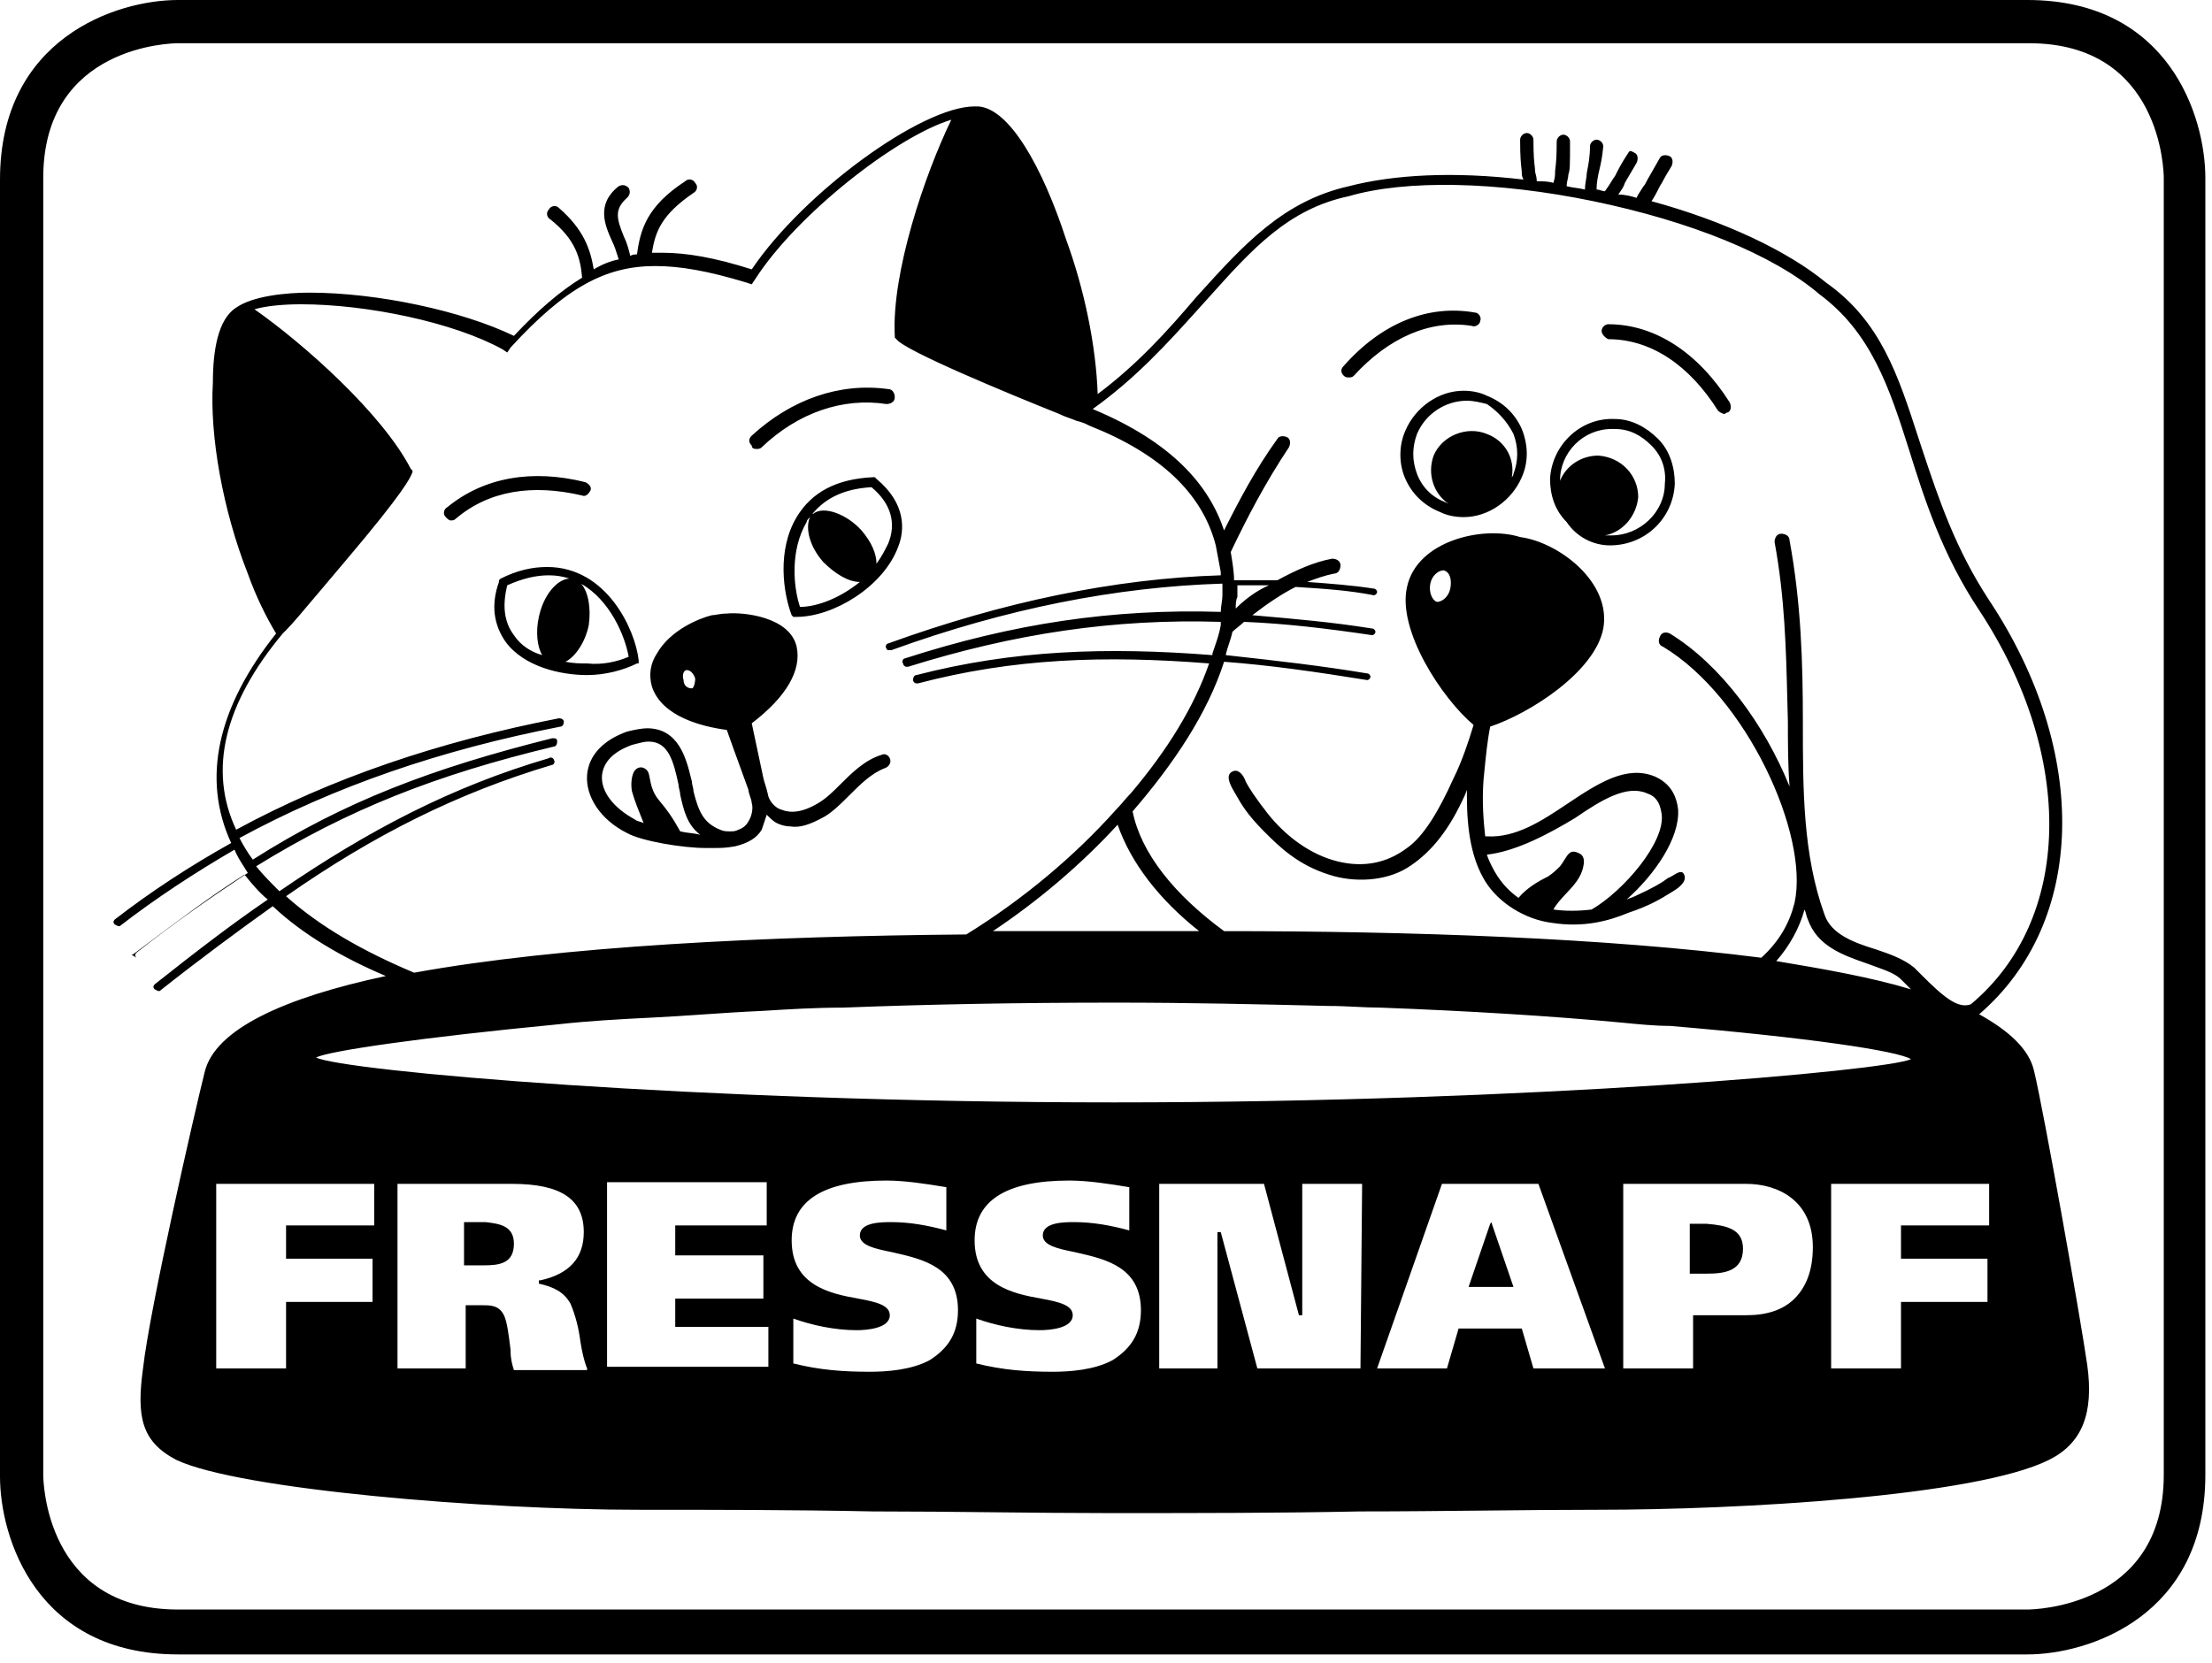 <svg width="133" height="100" viewBox="0 0 133 100" fill="none" xmlns="http://www.w3.org/2000/svg">
<path fill-rule="evenodd" clip-rule="evenodd" d="M10.7 2.6C10.4 2.6 2.6 2.7 2.6 10.7V88.7C2.6 89 2.7 96.8 10.7 96.8H121.9C122.2 96.8 130.1 96.7 130.1 88.7V10.7C130.1 10.4 130 2.6 122 2.6H10.7ZM121.9 99.5H10.7C2.2 99.5 0 92.5 0 88.8V10.8C0 2.3 7 0 10.7 0H121.9C130.4 0 132.6 7 132.6 10.7V88.7C132.6 97.2 125.6 99.5 121.9 99.5ZM67 66.3C41.8 66.3 20.6 64.4 19 63.6C19.8 63.2 25.3 62.4 33.6 61.6C35.4 61.4 37.2 61.3 39.2 61.2C40.178 61.153 41.178 61.085 42.2 61.015L42.2 61.015L42.2 61.015C43.372 60.935 44.572 60.853 45.8 60.8L45.8 60.8C47.4 60.7 49 60.6 50.7 60.6C55.8 60.4 61.3 60.3 67.1 60.3C71.5 60.3 75.8 60.4 79.9 60.5C80.463 60.5 81 60.526 81.524 60.552C82.024 60.576 82.512 60.6 83 60.6C88.3 60.8 93.2 61.1 97.5 61.5L97.5 61.5C98.5 61.6 99.5 61.7 100.4 61.7C108.7 62.4 114.1 63.2 114.9 63.7C113.4 64.4 92.2 66.3 67 66.3ZM17.2 53.9C22.5 50.2 27.5 47.7 33.2 46C33.3 46 33.4 45.8 33.3 45.7C33.3 45.6 33.1 45.5 33 45.6C27.2 47.3 22.2 49.9 16.8 53.6C16.3 53.1 15.8 52.6 15.4 52.1C20.9 48.7 26.2 46.6 33.3 44.9C33.4 44.9 33.5 44.8 33.5 44.6C33.5 44.4 33.4 44.4 33.2 44.4C26 46.2 20.7 48.2 15.2 51.7C14.9 51.3 14.6 50.8 14.4 50.4C20.1 47.3 26.5 45.1 33.7 43.7C33.8 43.7 33.9 43.6 33.9 43.4C33.9 43.3 33.8 43.2 33.6 43.2C26.4 44.6 19.9 46.8 14.2 49.9C12.5 46.3 13.5 42.3 17 38.1L17.2 37.9C17.573 37.527 18.168 36.821 19.357 35.409L19.358 35.408C19.765 34.926 20.24 34.362 20.8 33.7C24.352 29.51 24.669 28.722 24.773 28.463L24.773 28.463C24.783 28.438 24.791 28.418 24.8 28.4V28.3L24.7 28.2C23 24.9 18.3 20.7 15.3 18.6C16 18.4 17 18.3 18.1 18.3C22.1 18.3 27.3 19.4 30.2 21L30.5 21.2L30.7 20.9C34 17.3 36.4 16 39.4 16C40.9 16 42.6 16.3 44.9 17L45.2 17.1L45.4 16.8C47.9 12.9 53.9 8.2 57.2 7.2C55.6 10.5 53.6 16.4 53.8 20.2V20.3L53.9 20.4C54.4 21.1 60.7 23.7 63.7 24.9C63.934 25.017 64.169 25.1 64.363 25.169C64.5 25.217 64.617 25.259 64.7 25.3C65.1 25.4 65.3 25.5 65.3 25.5L65.5 25.6C69.8 27.3 72.3 29.7 73.1 32.8C73.15 33.05 73.2 33.325 73.25 33.6C73.3 33.875 73.35 34.15 73.4 34.4V34.6C67 34.8 60.3 36.2 53.4 38.7C53.3 38.7 53.2 38.9 53.3 39C53.3 39.1 53.4 39.1 53.5 39.1H53.6C60.5 36.6 67.1 35.3 73.5 35.1V35.8C73.5 35.95 73.475 36.125 73.45 36.3L73.45 36.3C73.425 36.475 73.4 36.65 73.4 36.8C66.9 36.6 60.9 37.5 54.4 39.6C54.3 39.6 54.2 39.8 54.3 39.9C54.3 40 54.4 40.1 54.5 40.1H54.6C61 38.1 67 37.2 73.4 37.4V37.6C73.32 38.078 73.177 38.492 73.022 38.943L73.022 38.943L73.021 38.944C72.981 39.06 72.941 39.178 72.9 39.3V39.4C66.5 38.9 60.9 39.1 55.1 40.6C55 40.6 54.9 40.7 54.9 40.9C54.9 41 55 41.1 55.1 41.1H55.2C60.9 39.6 66.4 39.4 72.7 39.9C71.8 42.5 70.2 45.1 68 47.7C67.85 47.85 67.7 48.025 67.55 48.2L67.55 48.2L67.55 48.2C67.4 48.375 67.25 48.55 67.1 48.7C64.6 51.5 61.5 54.1 58.1 56.2C46.1 56.3 33.7 56.9 24.9 58.5C21.8 57.2 19.2 55.7 17.2 53.9ZM74.3 36.6C74.3 36.4 74.3 36.1 74.4 35.9V35.2H76.3C75.6 35.5 74.9 36 74.3 36.6ZM72.1 56H68.4H67.4H67.1H66.1H59.7C62.4 54.2 65 52 67.2 49.6C68 51.9 69.7 54.1 72.1 56ZM114.9 59.5C112.6 58.8 109.8 58.3 106.8 57.8C107.6 56.9 108.2 55.8 108.5 54.7C108.55 54.8 108.575 54.9 108.6 55C108.625 55.1 108.65 55.2 108.7 55.3C109.262 56.894 110.792 57.433 112.135 57.906C112.224 57.938 112.313 57.969 112.4 58C112.537 58.051 112.672 58.1 112.802 58.147C113.431 58.374 113.969 58.569 114.3 58.9L114.7 59.3L114.9 59.5ZM72 18.643L72 18.643L72.005 18.638C72.137 18.491 72.269 18.345 72.4 18.2C72.511 18.077 72.621 17.955 72.73 17.833L72.737 17.825C75.287 14.985 77.459 12.566 81.1 11.8C84.5 10.8 90 10.9 95.8 12.1C101.6 13.3 106.6 15.3 109.4 17.7C112.5 20 113.6 23.3 114.8 27.1C115.7 30 116.8 33.4 119 36.7C124.8 45.5 124.6 55.3 118.5 60.4C117.7 60.7 116.8 59.9 115.5 58.6L115.1 58.2C114.5 57.7 113.7 57.4 112.8 57.1C111.5 56.7 110.1 56.2 109.7 55C108.4 51.4 108.4 47.5 108.4 43.4C108.4 39.9 108.3 36.3 107.6 32.5C107.6 32.2 107.3 32.1 107.1 32.1C106.8 32.1 106.7 32.4 106.7 32.6C107.312 35.92 107.389 39.012 107.465 42.074V42.075V42.075C107.476 42.517 107.487 42.959 107.5 43.4C107.5 44.7 107.5 46 107.6 47.3C106.1 43.6 103.5 40 100.4 38.1C100.2 38 99.9 38 99.8 38.3C99.7 38.5 99.7 38.8 100 38.9C105 41.9 108.8 50.2 107.9 54.3C107.6 55.5 107 56.6 105.9 57.6C96.5 56.4 84.8 56 73.6 56C70.6 53.8 68.6 51.3 68.1 48.8C70.6 45.9 72.6 42.9 73.6 39.8C76.3 40 79.1 40.4 82.2 40.9C82.3 40.9 82.4 40.8 82.4 40.7C82.4 40.6 82.3 40.5 82.2 40.5C79.376 40.029 76.729 39.736 74.176 39.453L73.7 39.4C73.75 39.15 73.825 38.925 73.9 38.7C73.975 38.475 74.05 38.25 74.1 38C74.2 37.9 74.325 37.8 74.45 37.7L74.45 37.7L74.45 37.7C74.575 37.6 74.7 37.5 74.8 37.4C77.3 37.5 79.8 37.8 82.5 38.2C82.6 38.2 82.7 38.1 82.7 38C82.7 37.9 82.6 37.8 82.5 37.8C80.109 37.417 77.808 37.218 75.6 37.026L75.3 37C76.2 36.3 77.1 35.7 77.9 35.3C79.5 35.4 81.1 35.5 82.6 35.8C82.7 35.8 82.8 35.7 82.8 35.6C82.8 35.5 82.7 35.4 82.6 35.4C81.3 35.2 80 35.1 78.6 35C79.1 34.8 79.7 34.6 80.2 34.5C80.5 34.5 80.6 34.2 80.6 34C80.6 33.7 80.3 33.6 80.1 33.6C79 33.8 77.9 34.3 76.8 34.9H74.2C74.2 34.4 74.1 33.8 74 33.2L74 33.2C75 31.1 76.1 29 77.5 26.9C77.6 26.7 77.6 26.4 77.4 26.3C77.2 26.2 76.9 26.2 76.8 26.4C75.5 28.2 74.5 30.1 73.6 31.9C72.7 29.2 70.5 26.6 65.7 24.6C68.304 22.74 70.216 20.62 72 18.643ZM125.5 82.1C125.1 79.3 122.9 66.9 122.3 64.4C122 63.1 120.8 62 119 61C125.4 55.5 125.7 45.3 119.6 36.1C117.564 32.997 116.562 29.988 115.591 27.073L115.5 26.8L115.356 26.355L115.355 26.355C114.122 22.548 113.073 19.31 109.8 17C107.5 15.1 103.7 13.3 99.3 12.1C99.5 11.8 99.6 11.6 99.8 11.2C99.885 11.072 99.934 10.981 100 10.857L100 10.857C100.09 10.688 100.213 10.46 100.5 10C100.6 9.8 100.6 9.5 100.4 9.4C100.2 9.3 99.9 9.3 99.8 9.5C99.574 9.906 99.41 10.19 99.279 10.416L99.279 10.416C99.119 10.691 99.01 10.881 98.9 11.1C98.838 11.162 98.776 11.262 98.691 11.4C98.638 11.486 98.576 11.585 98.5 11.7L98.4 11.9C98.1 11.8 97.7 11.7 97.3 11.7C97.344 11.634 97.383 11.578 97.418 11.527C97.544 11.347 97.622 11.234 97.7 11C97.75 10.9 97.825 10.775 97.938 10.588L97.938 10.587C98.05 10.4 98.2 10.15 98.4 9.8C98.5 9.6 98.5 9.3 98.3 9.2C98.269 9.185 98.241 9.17 98.215 9.155L98.215 9.155C98.069 9.076 97.985 9.031 97.9 9.2C97.5 9.8 97.3 10.2 97.1 10.6C97.054 10.646 96.987 10.754 96.9 10.897L96.9 10.897C96.796 11.066 96.663 11.283 96.5 11.5C96.4 11.5 96.325 11.475 96.25 11.45C96.175 11.425 96.1 11.4 96 11.4C96 11.2 96 11 96.1 10.5C96.127 10.364 96.154 10.25 96.182 10.136C96.254 9.831 96.327 9.527 96.4 8.8C96.4 8.6 96.2 8.4 96 8.4C95.8 8.4 95.6 8.6 95.6 8.8C95.6 9.412 95.508 9.885 95.448 10.188L95.448 10.188C95.421 10.331 95.4 10.436 95.4 10.5C95.4 10.583 95.383 10.683 95.363 10.8L95.363 10.8C95.334 10.966 95.3 11.166 95.3 11.4C95.1 11.35 94.925 11.325 94.75 11.3C94.575 11.275 94.4 11.25 94.2 11.2C94.2 11.035 94.23 10.9 94.257 10.779C94.28 10.68 94.3 10.59 94.3 10.5C94.4 10.2 94.4 10 94.4 8.5C94.4 8.3 94.2 8.1 94 8.1C93.8 8.1 93.6 8.3 93.6 8.5C93.6 9.457 93.553 9.853 93.524 10.104C93.51 10.22 93.5 10.305 93.5 10.4C93.5 10.5 93.5 10.7 93.4 11C93.1 10.9 92.7 10.9 92.4 10.9C92.4 10.71 92.36 10.56 92.33 10.45C92.313 10.387 92.3 10.337 92.3 10.3C92.3 10.205 92.29 10.12 92.276 10.004C92.247 9.753 92.2 9.357 92.2 8.4C92.2 8.2 92 8 91.8 8C91.6 8 91.4 8.2 91.4 8.4C91.4 9.437 91.448 9.852 91.477 10.109C91.49 10.224 91.5 10.307 91.5 10.4C91.5 10.5 91.5 10.6 91.6 10.8C87.4 10.3 83.8 10.5 81.1 11.2C77.147 12.089 74.757 14.736 72 17.79L71.9 17.9C70.2 19.9 68.4 21.9 66 23.7C65.9 20.8 65.2 17.4 64.1 14.4C62.7 10.1 60.7 6.5 58.8 6.4H58.6C55.4 6.4 48.3 11.6 45.2 16.2C43 15.5 41.3 15.2 39.8 15.2H39.2C39.4 13.9 39.8 12.9 41.7 11.6C41.9 11.5 42 11.2 41.8 11C41.7 10.8 41.4 10.7 41.2 10.9C38.9 12.4 38.5 13.8 38.3 15.3C38.2 15.3 38 15.3 37.9 15.4L37.9 15.4C37.8 15 37.7 14.6 37.5 14.2C37.1 13.2 36.9 12.6 37.7 11.9C37.9 11.7 37.9 11.5 37.8 11.3C37.6 11.1 37.4 11.1 37.2 11.2C35.816 12.287 36.386 13.57 36.786 14.469L36.8 14.5C36.953 14.806 37.047 15.111 37.128 15.372C37.153 15.453 37.176 15.529 37.2 15.6C36.7 15.7 36.2 15.9 35.7 16.2C35.5 15 35.1 13.8 33.6 12.5C33.4 12.3 33.1 12.4 33 12.6C32.8 12.8 32.9 13.1 33.1 13.2C34.6 14.4 34.9 15.5 35 16.7C33.7 17.5 32.4 18.6 30.9 20.2C27.8 18.7 22.7 17.6 18.6 17.6C17.2 17.6 15.2 17.8 14.2 18.5C13.1 19.2 12.8 21.1 12.8 23C12.6 26.2 13.4 30.7 14.9 34.5C15.4 35.9 16 37.1 16.6 38.1C13.1 42.5 12.1 46.8 13.9 50.7C11.4 52.1 9.1 53.6 6.9 55.3C6.8 55.4 6.8 55.5 6.9 55.6L7.1 55.7H7.2C9.4 54 11.7 52.5 14.1 51.1C14.244 51.46 14.44 51.768 14.65 52.099C14.732 52.228 14.816 52.36 14.9 52.5L14.717 52.622L14.7 52.6C12.685 53.882 10.754 55.332 8.6 56.95L8 57.4H7.9L8.2 57.6C8.1 57.5 8.1 57.4 8.2 57.3C10.53 55.455 12.672 53.987 14.717 52.622C15.114 53.117 15.607 53.706 16.1 54.1C13.9 55.6 11.7 57.3 9.3 59.2C9.2 59.3 9.2 59.4 9.3 59.5L9.5 59.6H9.6C12 57.7 14.3 56 16.4 54.5C18.2 56.2 20.6 57.6 23.2 58.7C17.1 60 12.9 61.9 12.3 64.5C11.7 66.9 9 78.7 8.6 82.3C8.2 85.2 8.5 86.7 10.6 87.8C14.4 89.6 29.3 90.8 38.3 90.8C42.7 90.8 47.7 90.8 52.5 90.9C54.952 90.9 57.43 90.926 59.853 90.952L59.855 90.952H59.855C62.176 90.976 64.448 91 66.6 91H67.5C71.9 91 76.9 91 81.8 90.9C84.239 90.9 86.729 90.874 89.179 90.849H89.18C91.552 90.824 93.886 90.8 96.1 90.8C104.6 90.8 118.8 90 123.2 87.8C125.2 86.8 125.9 85 125.5 82.1ZM45.5 27C45.6 27 45.7 27 45.8 26.9C48 24.8 50.7 23.9 53.3 24.3C53.5 24.3 53.8 24.2 53.8 23.9C53.8 23.7 53.7 23.4 53.4 23.4C50.5 23 47.6 24 45.2 26.2C45 26.4 45 26.6 45.2 26.8C45.2 27 45.4 27 45.5 27ZM42.1 50.2C41.3 49.6 41.1 48.7 40.9 47.8C40.9 47.7 40.875 47.6 40.85 47.5C40.825 47.4 40.8 47.3 40.8 47.2C40.5 45.8 40.2 44.6 39 44.6C38.763 44.6 38.525 44.663 38.238 44.738C38.163 44.758 38.083 44.779 38 44.8C36.9 45.2 36.3 45.8 36.2 46.6C36.1 47.6 36.9 48.6 38.2 49.3C38.256 49.356 38.344 49.381 38.445 49.409C38.525 49.432 38.612 49.456 38.7 49.5C38.668 49.421 38.634 49.337 38.598 49.248L38.598 49.248C38.407 48.778 38.168 48.189 38 47.6C37.9 47.1 38 46.5 38.2 46.3C38.5 46 38.9 46.2 39 46.5C39.025 46.576 39.044 46.677 39.066 46.795C39.132 47.146 39.226 47.651 39.6 48.1C40.1 48.7 40.4 49.1 40.9 50C41.1 50.05 41.3 50.075 41.5 50.1L41.5 50.1C41.7 50.125 41.9 50.15 42.1 50.2ZM41.8 40.8C41.7 40.5 41.5 40.3 41.3 40.3C41.1 40.3 41 40.6 41.1 40.9C41.1 41.2 41.3 41.4 41.6 41.4C41.7 41.4 41.8 41.1 41.8 40.8ZM53.5 45.6C53.6 45.8 53.5 46.1 53.2 46.2C52.4 46.5 51.7 47.2 51.1 47.8C50.6 48.3 50.1 48.8 49.6 49.1C48.7 49.6 48.1 49.8 47.5 49.7C47.2 49.7 46.9 49.6 46.7 49.5C46.5 49.4 46.3 49.2 46.1 49L46.1 49L45.8 49.9C45.5 50.4 45 50.7 44.2 50.9C43.6 51 43.4 51 42.9 51H42.4C41.1 51 38.6 50.6 37.7 50.1C36.1 49.3 35.2 47.9 35.3 46.6C35.4 45.4 36.3 44.5 37.7 44C38.1 43.9 38.6 43.8 38.9 43.8C40.811 43.8 41.261 45.627 41.559 46.836L41.559 46.837C41.573 46.893 41.587 46.947 41.6 47C41.6 47.1 41.625 47.2 41.65 47.3L41.65 47.3L41.65 47.3C41.675 47.4 41.7 47.5 41.7 47.6C42 48.8 42.3 49.5 43.3 49.9C43.5 50 43.7 50 43.9 50C44.1 50 44.2 50 44.4 49.9C44.7 49.8 44.9 49.6 45 49.4C45.2 49.1 45.3 48.6 45.2 48.3C45.2 48.2 45.15 48.05 45.1 47.9C45.05 47.75 45 47.6 45 47.5C44.786 46.9 44.627 46.465 44.467 46.031C44.255 45.451 44.043 44.871 43.7 43.9C42.2 43.7 39.8 43.1 39.2 41.3C39 40.6 39.1 39.9 39.5 39.3C40.3 37.9 42 37.2 42.8 37C42.883 37 42.983 36.983 43.1 36.963L43.1 36.963C43.266 36.934 43.466 36.9 43.7 36.9C44.7 36.8 47.5 37.1 47.9 38.9C48.2 40.3 47.3 41.9 45.2 43.5C45.35 44.2 45.45 44.675 45.55 45.15L45.55 45.15C45.65 45.625 45.75 46.1 45.9 46.8C45.94 46.96 45.98 47.088 46.02 47.216L46.02 47.216C46.08 47.408 46.14 47.6 46.2 47.9C46.3 48.2 46.6 48.6 47 48.7C47.5 48.9 48.2 48.9 49.2 48.3C49.7 48 50.1 47.6 50.5 47.2C51.2 46.5 52 45.7 53 45.4C53.2 45.3 53.4 45.4 53.5 45.6ZM37.8 39.5C37.574 38.219 36.666 36.086 34.948 35.112C35.37 35.597 35.547 36.571 35.4 37.6C35.2 38.6 34.6 39.5 34 39.8C34.5 39.9 34.9 39.9 35.3 39.9C36.2 40 37.1 39.8 37.8 39.5ZM32.4 37.1C32.679 35.796 33.479 34.84 34.233 34.795C33.855 34.67 33.444 34.6 33 34.6C32.2 34.6 31.4 34.8 30.5 35.2C30.2 36.4 30.3 37.4 30.9 38.2C31.3 38.8 31.9 39.2 32.6 39.4C32.3 38.9 32.2 38 32.4 37.1ZM38.3 39.9C37.5 40.3 36.4 40.6 35.3 40.6C33.7 40.6 31.5 40.1 30.4 38.6C29.7 37.6 29.5 36.4 30 35V34.9L30.1 34.8C31.1 34.3 32 34.1 32.9 34.1C36.5 34.1 38.2 37.9 38.4 39.7V39.9H38.3ZM52.4 29.3C50.796 29.394 49.638 29.933 48.84 30.918C48.856 30.906 48.875 30.9 48.9 30.9C49.5 30.4 50.9 30.9 51.8 31.9C52.4 32.6 52.7 33.3 52.7 33.9C53 33.5 53.2 33.1 53.4 32.7C53.9 31.5 53.6 30.3 52.4 29.3ZM48.7 31.1C48.727 31.063 48.754 31.026 48.782 30.99L48.782 30.991L48.782 30.991C48.762 31.024 48.738 31.062 48.7 31.1ZM48.5 31.4C48.5 31.3 48.6 31.2 48.7 31.1C48.4 31.8 48.7 32.9 49.5 33.8C50.2 34.5 51 35 51.7 35C50.6 35.9 49.2 36.5 48.1 36.5C47.7 35.3 47.5 33.1 48.5 31.4ZM54 32.9C53.1 35.3 50.1 37.1 47.9 37.1H47.7L47.6 37C47.1 35.7 46.7 33.1 47.9 31.1C48.8 29.6 50.3 28.8 52.5 28.7H52.6L52.7 28.8C54.5 30.3 54.4 31.9 54 32.9ZM27.4 31.2C27.3 31.3 27.2 31.3 27.1 31.3C27 31.3 26.9 31.2 26.8 31.1C26.6 30.9 26.7 30.6 26.9 30.5C29.1 28.7 32 28.2 35.2 29C35.4 29.1 35.6 29.3 35.5 29.5C35.4 29.7 35.2 29.9 35 29.8C32 29.1 29.4 29.5 27.4 31.2ZM96.3 19.9C96.3 19.7 96.5 19.5 96.7 19.5C99.5 19.5 102.1 21.2 104 24.2C104.1 24.4 104.1 24.7 103.9 24.8C103.8 24.8 103.7 24.9 103.7 24.9C103.6 24.9 103.4 24.8 103.3 24.7C101.6 22 99.3 20.4 96.7 20.4C96.5 20.3 96.3 20.1 96.3 19.9ZM95.7 54.7C94.9 54.8 94.1 54.8 93.4 54.7C93.596 54.347 93.884 54.041 94.173 53.733C94.624 53.253 95.078 52.769 95.2 52.1C95.3 51.7 95.2 51.4 94.9 51.3C94.453 51.077 94.284 51.352 94.061 51.714C93.985 51.838 93.902 51.972 93.8 52.1C93.6 52.3 93.4 52.5 93.1 52.7C92.5 53 91.8 53.4 91.3 54C90.6 53.5 90.1 52.9 89.7 52.1L89.7 52.1C89.6 51.9 89.5 51.7 89.4 51.4C91.2 51.2 93.2 50.1 94.7 49.2C96.3 48.1 97.8 47.2 99 47.7C99.6 47.9 99.8 48.3 99.9 48.9C100.2 50.6 97.6 53.6 95.7 54.7ZM87.2 35.4C87.1 35.9 86.7 36.2 86.4 36.2C86.1 36.1 85.9 35.6 86 35.1C86.1 34.6 86.5 34.3 86.8 34.3C87.2 34.4 87.3 34.9 87.2 35.4ZM100.3 52.8C99.9 53.1 99.4 53.4 98.3 53.9C98.2 53.95 98.125 53.975 98.05 54C97.975 54.025 97.9 54.05 97.8 54.1C99.5 52.6 101 50.4 100.9 48.7C100.8 47.8 100.4 47.1 99.5 46.7C97.8 46 96.1 47.1 94.3 48.3L94.19 48.373C92.722 49.353 91.156 50.398 89.4 50.3H89.3C89.2 49.4 89.1 48.2 89.2 46.9C89.209 46.809 89.218 46.717 89.227 46.623L89.242 46.469V46.469C89.33 45.568 89.428 44.56 89.6 43.7C92 42.9 95.9 40.4 96.4 37.8C96.9 35 93.7 32.6 91.4 32.3C89.2 31.6 85.2 32.5 84.6 35.3C84 37.9 86.7 42 88.6 43.6C88.3 44.6 87.9 45.8 87.4 46.8C86.5 48.8 85.6 50.3 84.6 51C83.4 51.9 82 52.2 80.4 51.8C78.8 51.4 77.3 50.3 76.2 48.9C75.5 48 75.1 47.4 74.9 47C74.8 46.7 74.5 46.2 74.1 46.4C73.7 46.6 73.9 47.1 74.2 47.6C74.246 47.677 74.293 47.76 74.343 47.848C74.614 48.329 74.986 48.986 76 50C76.9 50.9 78 52 79.9 52.6C81.4 53.1 83.3 53 84.6 52.2C85.9 51.4 87 50.1 87.9 48.2L87.9 48.2C88 48 88.1 47.8 88.2 47.5V47.9C88.2 50 88.5 51.7 89.3 53C90.1 54.3 91.7 55.3 93.3 55.5C95.2 55.8 96.7 55.4 97.9 54.9C99.201 54.466 99.9 54.033 100.389 53.73C100.464 53.683 100.534 53.64 100.6 53.6C101.1 53.3 101.5 52.9 101.2 52.5C101.067 52.367 100.844 52.5 100.622 52.633C100.511 52.7 100.4 52.767 100.3 52.8ZM91 26.1C91.3 26.9 91.3 27.7 91 28.5C91 28.6 90.9 28.7 90.9 28.7C91.1 27.6 90.5 26.5 89.4 26.1C88.2 25.6 86.7 26.2 86.2 27.4C85.8 28.5 86.2 29.7 87.1 30.3L86.9 30.2C86.1 29.9 85.5 29.3 85.2 28.5C84.9 27.7 84.9 26.9 85.2 26.1C85.7 24.9 86.9 24.1 88.2 24.1C88.6 24.1 89 24.2 89.4 24.3C90 24.7 90.6 25.3 91 26.1ZM84.5 25.9C84.1 26.8 84.1 27.9 84.5 28.8C84.9 29.7 85.6 30.4 86.6 30.8C87 31 87.5 31.1 88 31.1C89.5 31.1 90.9 30.1 91.5 28.7C91.9 27.8 91.9 26.8 91.5 25.8C91.1 24.9 90.4 24.2 89.4 23.8C89 23.6 88.5 23.5 88 23.5C86.5 23.5 85.1 24.5 84.5 25.9ZM81.4 22.6C81.3 22.7 81.2 22.7 81.1 22.7C81 22.7 80.9 22.7 80.8 22.6C80.6 22.4 80.6 22.2 80.8 22C83.1 19.4 85.9 18.3 88.7 18.8C88.9 18.8 89.1 19.1 89 19.3C89 19.5 88.7 19.7 88.5 19.6C86 19.2 83.5 20.3 81.4 22.6ZM93.8 28.9C93.8 27.2 95.2 25.8 96.9 25.8H97.1C98 25.8 98.7 26.2 99.3 26.8C99.9 27.4 100.2 28.2 100.1 29.1C100.1 30.8 98.6 32.2 96.9 32.2H96.8H96.5C97.6 32 98.4 31 98.5 29.9C98.5 28.6 97.5 27.5 96.1 27.4C95.089 27.4 94.163 27.991 93.787 28.94L93.8 28.9ZM96.8 32.8C98.9 32.8 100.6 31.2 100.7 29.1C100.7 28.1 100.4 27.1 99.7 26.4C99 25.7 98.1 25.2 97.1 25.2C95 25.1 93.3 26.8 93.2 28.8C93.2 29.8 93.5 30.7 94.2 31.4C94.8 32.3 95.8 32.8 96.8 32.8ZM119.6 71.2H110.1V82.3H114.3V78.3H119.5V75.7H114.3V73.7H119.6V71.2ZM109 75C109 72.2 106.9 71.2 105 71.2H97.6V82.3H101.8V79.1H105C106.2 79.1 107.2 78.8 107.9 78.1C108.6 77.4 109 76.4 109 75ZM96.5 82.3L92.5 71.2H86.7L82.8 82.3H87L87.7 79.9H91.5L92.2 82.3H96.5ZM81.9 71.2H78.3V79.1H78.1L76 71.2H69.7V82.3H73.2V74.1H73.4L75.6 82.3H81.8L81.9 71.2ZM68.6 78.8C68.6 76.226 66.51 75.742 64.842 75.356C64.76 75.337 64.68 75.319 64.6 75.3C63.6 75.1 62.7 74.9 62.7 74.3C62.7 73.5 64 73.5 64.6 73.5C65.7 73.5 66.8 73.7 67.9 74V71.4C66.7 71.2 65.4 71 64.3 71C60.5 71 58.6 72.2 58.6 74.6C58.6 77.3 60.9 77.8 62.6 78.1C63.7 78.3 64.5 78.5 64.5 79.1C64.5 79.9 63.1 80 62.5 80C61.2 80 59.8 79.7 58.7 79.3V82C60.3 82.4 61.7 82.5 63.3 82.5C64.3 82.5 65.8 82.4 66.9 81.8C68 81.1 68.6 80.2 68.6 78.8ZM57.6 78.8C57.6 76.226 55.51 75.742 53.842 75.356C53.76 75.337 53.679 75.319 53.6 75.3C52.6 75.1 51.7 74.9 51.7 74.3C51.7 73.5 53 73.5 53.6 73.5C54.7 73.5 55.8 73.7 56.9 74V71.4C55.7 71.2 54.4 71 53.3 71C49.5 71 47.6 72.2 47.6 74.6C47.6 77.3 49.9 77.8 51.6 78.1C52.7 78.3 53.5 78.5 53.5 79.1C53.5 79.9 52.1 80 51.5 80C50.2 80 48.8 79.7 47.7 79.3V82C49.3 82.4 50.7 82.5 52.3 82.5C53.3 82.5 54.8 82.4 55.9 81.8C57 81.1 57.6 80.2 57.6 78.8ZM46.2 79.8H40.6V78.1H45.9V75.5H40.6V73.7H46.1V71.1H36.5V82.2H46.2V79.8ZM35.3 82.3C35.1 81.8 35 81.3 34.9 80.7C34.8 79.9 34.6 79.1 34.3 78.4C33.9 77.7 33.3 77.4 32.4 77.2V77.1V77H32.5C34.3 76.6 35.1 75.6 35.1 74.1C35.1 72.1 33.7 71.2 30.8 71.2H23.9V82.3H28V78.5H29C29.5 78.5 30 78.5 30.3 79.1C30.486 79.472 30.585 80.275 30.679 81.028L30.7 81.2V81.3C30.7 81.7 30.8 82.1 30.9 82.4H35.3V82.3ZM22.5 71.2H13V82.3H17.2V78.3H22.4V75.7H17.2V73.7H22.5V71.2ZM104.8 75.1C104.8 76.5 103.6 76.6 102.6 76.6H101.6V73.6H102.6C103.8 73.7 104.8 73.9 104.8 75.1ZM30.9 74.8C30.9 76 30 76.1 29.1 76.1H27.9V73.5H29.2L29.227 73.503C30.02 73.602 30.9 73.712 30.9 74.8ZM89.7 73.6L91 77.4H88.3L89.6 73.6L89.7 73.5V73.6Z" fill="black"/>
</svg>
